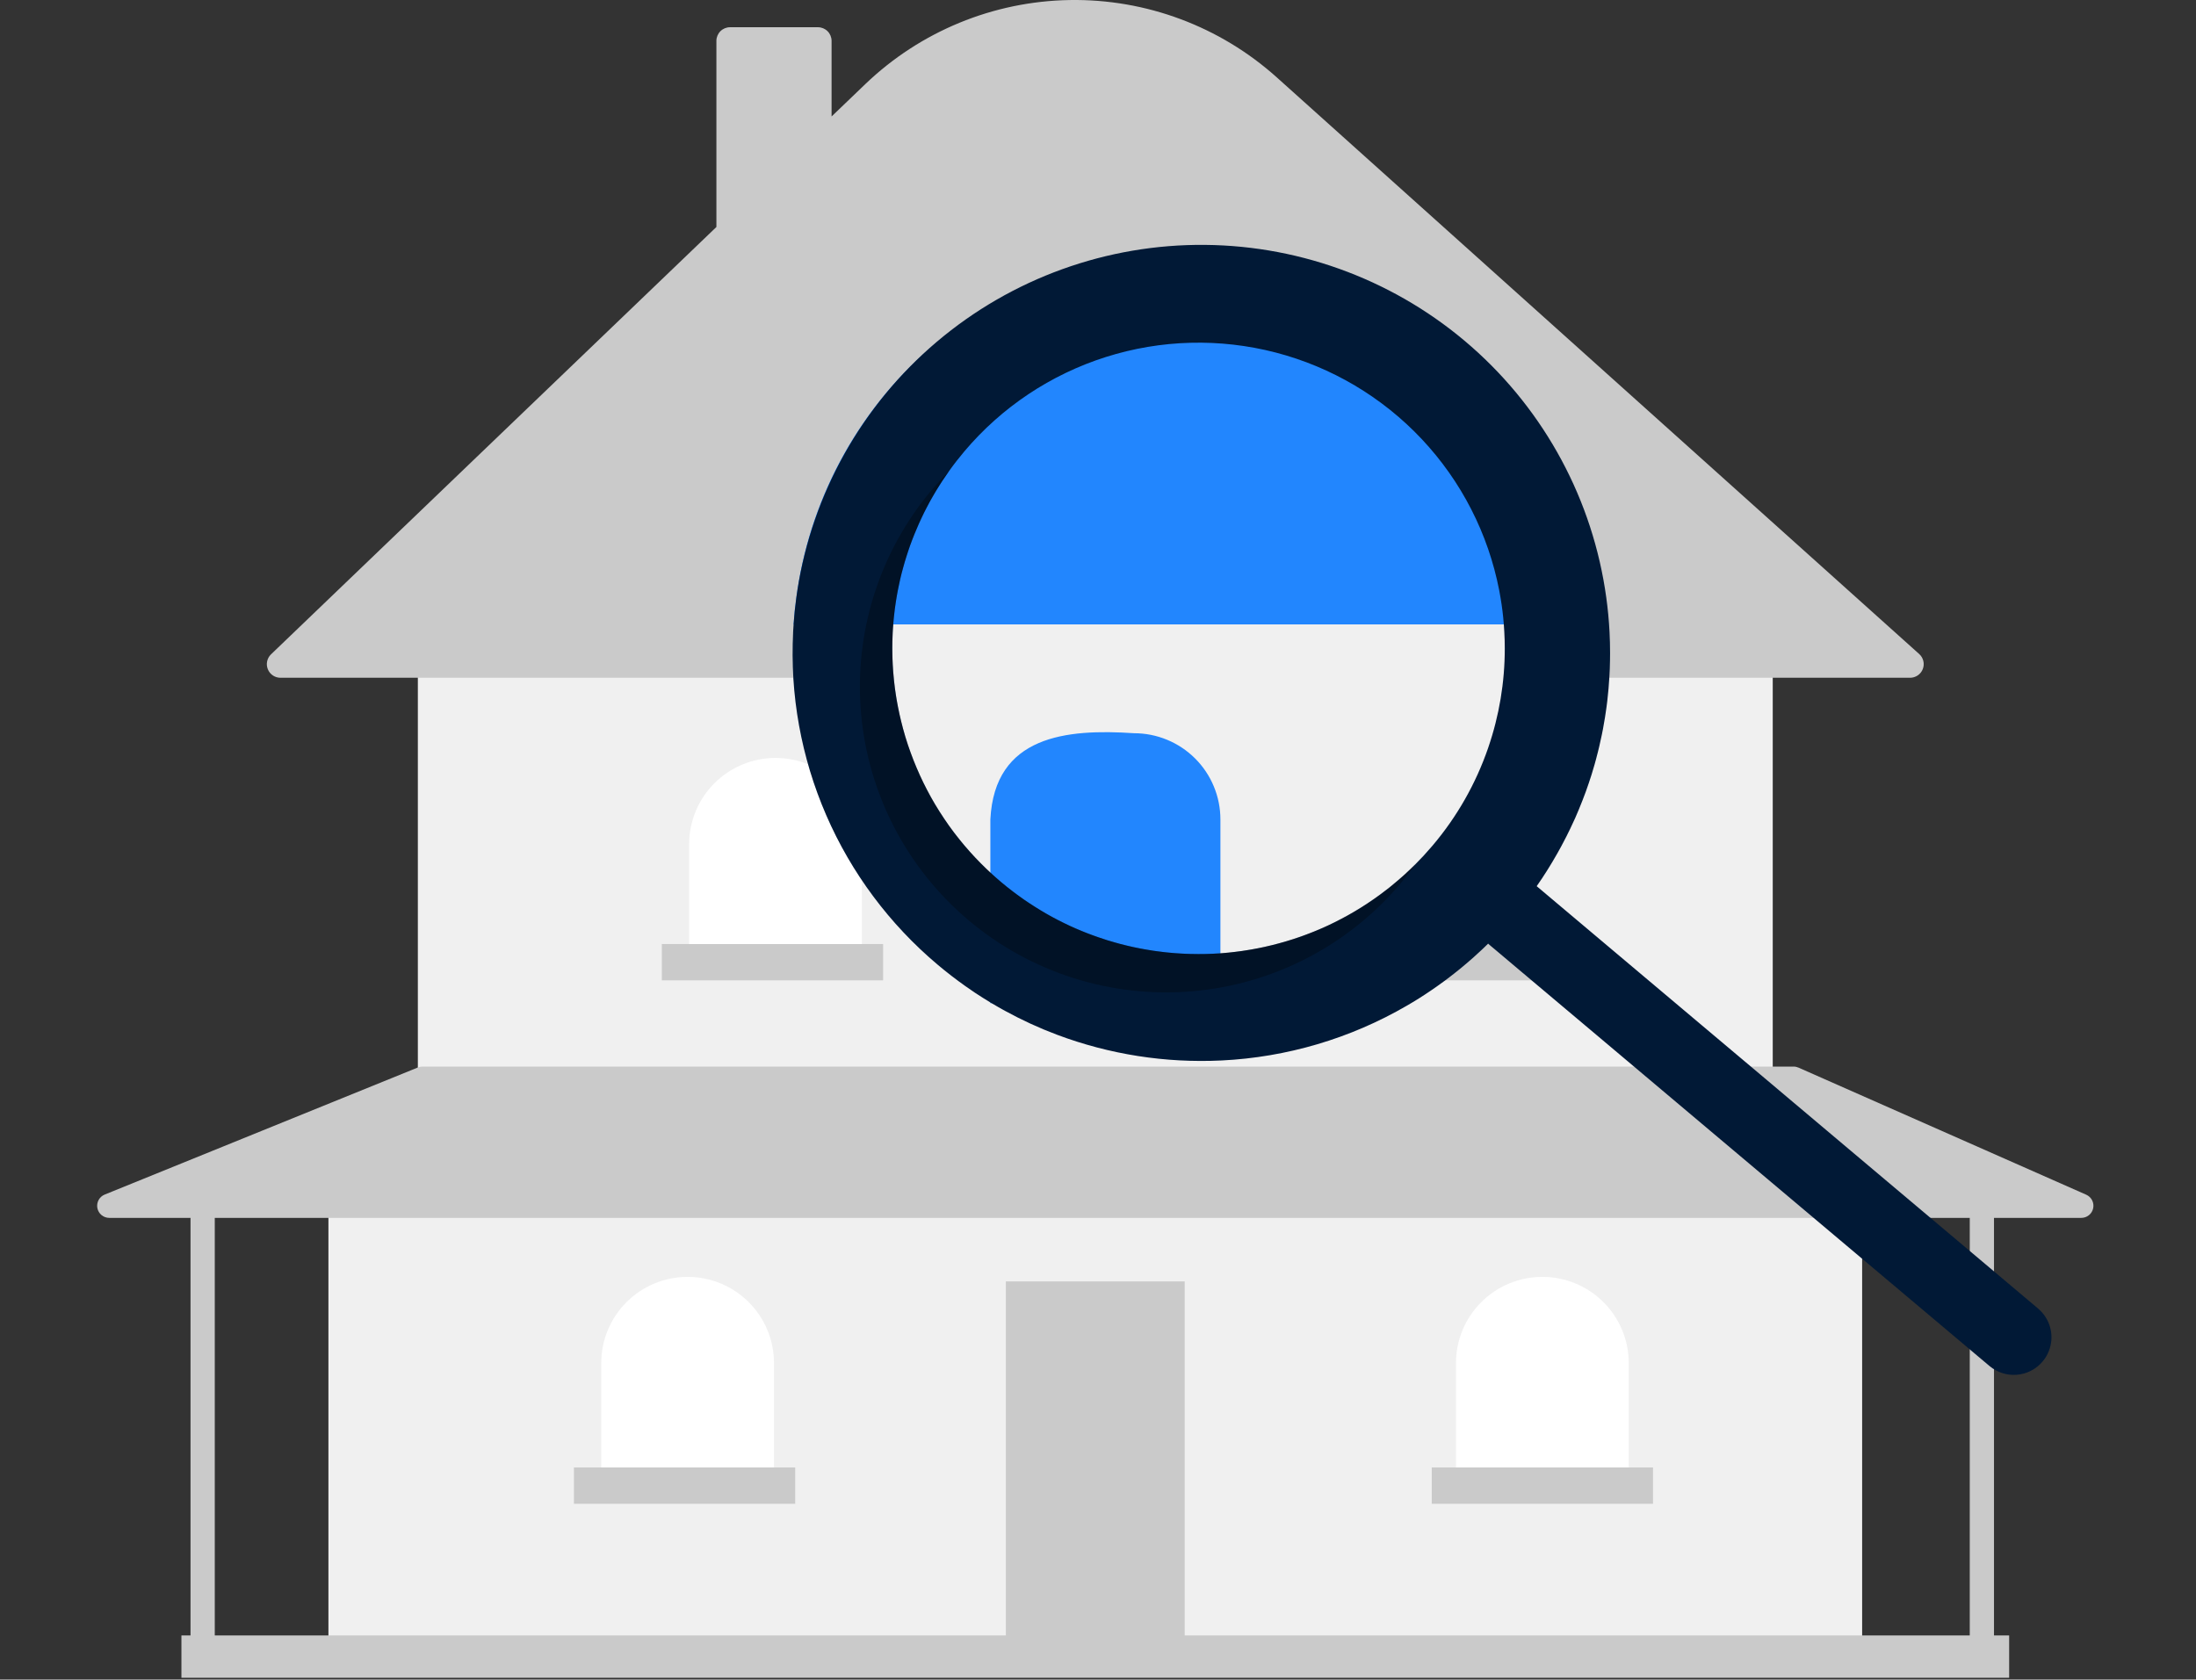 <svg width="183" height="140" viewBox="0 0 183 140" fill="none" xmlns="http://www.w3.org/2000/svg">
<rect x="0" y="0" width="183" height="140" fill="#333333" stroke="none"/>
<path d="M155.178 98.988H27.369V136.818H155.178V98.988Z" fill="#F0F0F0"/>
<path d="M98.725 106.809H83.822V136.821H98.725V106.809Z" fill="#CACACA"/>
<path d="M147.728 54.348H34.821V89.151H147.728V54.348Z" fill="#F0F0F0"/>
<path d="M159.173 56.493H23.373C23.146 56.493 22.925 56.425 22.737 56.299C22.549 56.172 22.403 55.992 22.319 55.782C22.234 55.572 22.214 55.342 22.262 55.12C22.309 54.899 22.422 54.697 22.585 54.54L59.7 18.92V3.405C59.7 3.104 59.82 2.815 60.033 2.603C60.246 2.39 60.535 2.27 60.836 2.27H68.161C68.463 2.27 68.751 2.39 68.965 2.603C69.178 2.815 69.297 3.104 69.298 3.405V9.708L72.101 7.018C76.688 2.615 82.775 0.109 89.137 0.003C95.499 -0.102 101.665 2.2 106.396 6.448L159.933 54.514C160.104 54.668 160.224 54.869 160.278 55.093C160.332 55.316 160.316 55.55 160.234 55.764C160.152 55.979 160.006 56.163 159.817 56.293C159.627 56.423 159.403 56.493 159.173 56.493Z" fill="#CACACA"/>
<path d="M64.626 63.176C65.572 63.176 66.508 63.362 67.381 63.723C68.255 64.084 69.048 64.614 69.717 65.281C70.385 65.948 70.915 66.741 71.277 67.613C71.639 68.485 71.825 69.42 71.825 70.364V80.073H57.428V70.364C57.428 69.42 57.614 68.485 57.976 67.613C58.337 66.741 58.868 65.948 59.536 65.281C60.205 64.614 60.998 64.084 61.872 63.723C62.745 63.362 63.681 63.176 64.626 63.176Z" fill="white"/>
<path d="M91.274 63.305C93.183 63.305 95.014 64.062 96.364 65.41C97.714 66.758 98.473 68.586 98.473 70.492V80.202H84.075V70.492C84.075 68.586 84.834 66.758 86.184 65.41C87.534 64.062 89.365 63.305 91.274 63.305Z" fill="white"/>
<path d="M117.921 63.43C119.831 63.43 121.662 64.187 123.012 65.535C124.362 66.883 125.12 68.711 125.12 70.617V80.327H110.723V70.617C110.723 68.711 111.481 66.883 112.831 65.535C114.181 64.187 116.012 63.43 117.921 63.43Z" fill="white"/>
<path d="M128.53 106.43C130.439 106.43 132.27 107.187 133.62 108.535C134.97 109.883 135.729 111.711 135.729 113.617V123.327H121.331V113.617C121.331 111.711 122.089 109.883 123.44 108.535C124.79 107.187 126.621 106.43 128.53 106.43Z" fill="white"/>
<path d="M57.301 106.43C59.211 106.43 61.042 107.187 62.392 108.535C63.742 109.883 64.5 111.711 64.5 113.617V123.327H50.103V113.617C50.103 112.674 50.289 111.739 50.651 110.867C51.012 109.995 51.543 109.202 52.211 108.535C52.88 107.867 53.673 107.338 54.547 106.977C55.42 106.616 56.356 106.43 57.301 106.43Z" fill="white"/>
<path d="M173.851 99.581L149.876 88.989C149.747 88.932 149.608 88.902 149.467 88.902H35.203C35.073 88.902 34.944 88.927 34.823 88.977L8.726 99.569C8.508 99.657 8.329 99.818 8.217 100.024C8.106 100.229 8.07 100.468 8.114 100.697C8.159 100.927 8.283 101.134 8.464 101.282C8.645 101.431 8.872 101.512 9.106 101.512H15.877V136.316H15.119V139.847H167.429V136.316H166.166V101.512H173.442C173.674 101.512 173.899 101.433 174.079 101.287C174.259 101.141 174.383 100.939 174.431 100.712C174.479 100.486 174.447 100.25 174.342 100.044C174.236 99.838 174.063 99.675 173.851 99.581ZM164.146 136.316H17.898V101.512H164.146V136.316Z" fill="#CACACA"/>
<path d="M73.592 78.688H55.153V81.714H73.592V78.688Z" fill="#CACACA"/>
<path d="M100.619 78.688H82.181V81.714H100.619V78.688Z" fill="#CACACA"/>
<path d="M127.647 78.688H109.208V81.714H127.647V78.688Z" fill="#CACACA"/>
<path d="M137.751 122.316H119.312V125.343H137.751V122.316Z" fill="#CACACA"/>
<path d="M66.267 122.316H47.828V125.343H66.267V122.316Z" fill="#CACACA"/>
<path d="M132.936 53.83C132.936 54.028 132.933 54.229 132.93 54.427C132.926 54.665 132.92 54.9 132.911 55.138C132.902 55.345 132.892 55.549 132.88 55.753C132.843 56.436 132.784 57.116 132.704 57.799C132.685 57.972 132.663 58.142 132.639 58.315C132.62 58.448 132.601 58.584 132.58 58.719C132.558 58.871 132.536 59.022 132.512 59.174C132.462 59.495 132.406 59.817 132.344 60.138C132.314 60.299 132.283 60.459 132.249 60.62C132.184 60.938 132.112 61.26 132.038 61.578C132.032 61.603 132.026 61.631 132.02 61.656C131.982 61.813 131.945 61.968 131.905 62.125C131.893 62.172 131.883 62.215 131.868 62.261C131.84 62.379 131.809 62.496 131.778 62.614C131.735 62.777 131.691 62.938 131.645 63.102C131.571 63.355 131.496 63.606 131.419 63.859C131.409 63.885 131.401 63.912 131.394 63.939C131.246 64.418 131.088 64.891 130.915 65.361C130.825 65.608 130.729 65.859 130.633 66.106C130.537 66.353 130.438 66.6 130.336 66.844C130.237 67.082 130.135 67.32 130.032 67.555C130.008 67.611 129.983 67.667 129.955 67.722C129.847 67.966 129.735 68.204 129.621 68.442C129.618 68.445 129.618 68.451 129.615 68.455C129.525 68.646 129.429 68.838 129.333 69.026C129.333 69.032 129.331 69.038 129.327 69.042C129.234 69.227 129.138 69.413 129.039 69.595L128.881 69.895L128.862 69.929C128.664 70.297 128.46 70.661 128.243 71.023C128.197 71.103 128.151 71.183 128.104 71.261C128.058 71.341 128.008 71.421 127.959 71.499C127.928 71.554 127.894 71.61 127.856 71.666C127.791 71.771 127.726 71.879 127.658 71.984C127.646 72.006 127.63 72.027 127.618 72.049C127.5 72.231 127.383 72.41 127.265 72.593C127.12 72.812 126.971 73.029 126.82 73.245L123.458 78.616L123.313 78.496L123.272 78.459H123.269L123.136 78.347L122.771 78.038C122.66 78.146 122.551 78.255 122.44 78.36C122.396 78.403 122.35 78.443 122.307 78.486C122.273 78.517 122.242 78.548 122.208 78.579C116.396 84.246 108.666 87.527 100.547 87.773H100.538C94.392 87.942 88.308 86.508 82.886 83.614C82.765 83.552 82.647 83.49 82.53 83.419C81.824 83.036 81.134 82.631 80.456 82.198C80.453 82.195 80.45 82.195 80.447 82.192C79.66 81.635 78.893 81.042 78.144 80.412C74.125 77.03 70.946 72.764 68.856 67.95C66.765 63.135 65.82 57.903 66.094 52.662C66.103 52.455 66.116 52.251 66.131 52.044C66.181 51.296 66.257 50.551 66.36 49.809C66.388 49.602 66.419 49.395 66.45 49.191H132.62C132.75 50.137 132.84 51.088 132.889 52.044C132.92 52.641 132.936 53.234 132.936 53.83Z" fill="#F0F0F0"/>
<path d="M132.62 49.192C131.428 41.282 127.434 34.061 121.363 28.843C115.291 23.624 107.546 20.754 99.535 20.754C91.523 20.754 83.778 23.624 77.707 28.843C71.635 34.061 67.641 41.282 66.45 49.192C66.419 49.396 66.388 49.603 66.36 49.81C66.258 50.552 66.181 51.297 66.131 52.045H132.889C132.839 51.09 132.75 50.139 132.62 49.192Z" fill="#2286FE"/>
<path d="M101.701 83.614H82.53V68.302C82.884 61.304 88.874 60.739 94.503 61.115C95.448 61.115 96.384 61.3 97.257 61.662C98.131 62.023 98.924 62.552 99.593 63.22C100.261 63.887 100.792 64.679 101.153 65.552C101.515 66.424 101.701 67.358 101.701 68.302V83.614Z" fill="#2286FE"/>
<path d="M82.529 72.727V72.73C82.529 72.733 82.532 72.733 82.535 72.733L82.529 72.727ZM74.819 49.193C74.806 49.27 74.791 49.347 74.778 49.425C74.791 49.347 74.806 49.27 74.822 49.193H74.819ZM74.435 52.046C74.426 52.163 74.416 52.28 74.41 52.398C74.416 52.28 74.426 52.163 74.438 52.046C74.438 52.024 74.439 52.002 74.441 51.981C74.438 52.002 74.438 52.024 74.435 52.046ZM82.529 72.73C82.529 72.733 82.532 72.733 82.535 72.733L82.529 72.727V72.73ZM74.819 49.193C74.806 49.27 74.791 49.347 74.778 49.425C74.791 49.347 74.806 49.27 74.822 49.193H74.819ZM74.41 52.398C74.416 52.28 74.426 52.163 74.438 52.046C74.438 52.024 74.439 52.002 74.441 51.981C74.438 52.002 74.438 52.024 74.435 52.046C74.426 52.163 74.416 52.28 74.41 52.398ZM170.034 109.251C169.974 109.187 169.91 109.127 169.843 109.072L169.839 109.068L154.512 96.153L154.116 95.82L152.608 94.549L152.231 94.231L150.083 92.42L149.494 91.925L148.278 90.899L147.656 90.374L141.787 85.432L138.423 82.598L137.971 82.218L128.057 73.865C128.208 73.648 128.357 73.432 128.503 73.213C128.62 73.03 128.738 72.851 128.855 72.668C128.868 72.647 128.883 72.625 128.896 72.604C128.964 72.499 129.029 72.39 129.094 72.285C129.131 72.23 129.165 72.174 129.196 72.118C129.245 72.041 129.295 71.961 129.341 71.88C129.388 71.803 129.434 71.723 129.481 71.642C129.697 71.281 129.902 70.916 130.1 70.549L130.118 70.514L130.276 70.215C130.375 70.032 130.471 69.847 130.564 69.662C130.568 69.657 130.57 69.652 130.57 69.646C130.666 69.457 130.762 69.266 130.852 69.074C130.855 69.071 130.855 69.065 130.858 69.062C130.973 68.824 131.084 68.586 131.192 68.342C131.22 68.286 131.245 68.231 131.27 68.175C131.372 67.94 131.474 67.702 131.573 67.464C131.675 67.22 131.774 66.973 131.87 66.725C131.966 66.478 132.062 66.228 132.152 65.981C132.322 65.508 132.482 65.034 132.632 64.559C132.638 64.532 132.647 64.505 132.656 64.479C132.734 64.225 132.808 63.975 132.882 63.721C132.929 63.558 132.972 63.397 133.015 63.233C133.046 63.116 133.077 62.998 133.105 62.881C133.121 62.835 133.13 62.791 133.142 62.745C133.183 62.587 133.22 62.433 133.257 62.275C133.263 62.25 133.269 62.223 133.275 62.198C133.35 61.88 133.421 61.558 133.486 61.24C133.52 61.079 133.551 60.918 133.582 60.758C133.641 60.436 133.699 60.115 133.749 59.794C133.774 59.642 133.795 59.491 133.817 59.339C133.839 59.203 133.857 59.067 133.876 58.934C133.901 58.761 133.922 58.591 133.941 58.418C134.021 57.735 134.08 57.055 134.117 56.372C134.13 56.168 134.139 55.964 134.148 55.757C134.158 55.519 134.164 55.284 134.167 55.047C134.17 54.849 134.173 54.648 134.173 54.45C134.173 53.853 134.158 53.26 134.127 52.664C134.077 51.709 133.987 50.758 133.857 49.811C132.748 41.718 128.76 34.295 122.62 28.896C116.481 23.498 108.601 20.487 100.421 20.412C92.241 20.337 84.307 23.203 78.069 28.488C71.831 33.773 67.707 41.122 66.449 49.193C66.418 49.397 66.387 49.604 66.359 49.811C66.257 50.553 66.181 51.298 66.13 52.046C66.115 52.253 66.103 52.457 66.093 52.664C65.819 57.904 66.764 63.137 68.855 67.951C70.945 72.766 74.124 77.031 78.143 80.413C78.892 81.044 79.66 81.637 80.446 82.194C80.449 82.197 80.452 82.197 80.455 82.2C80.718 82.385 80.981 82.567 81.248 82.747C81.671 83.025 82.099 83.297 82.529 83.556C82.563 83.575 82.597 83.597 82.631 83.615C83.002 83.838 83.377 84.051 83.752 84.258H83.755C85.149 85.023 86.596 85.688 88.085 86.248C92.454 87.889 97.113 88.619 101.775 88.393H101.784C107.226 88.13 112.524 86.565 117.233 83.828C117.917 83.433 118.592 83.009 119.251 82.558C119.415 82.447 119.582 82.332 119.743 82.218C119.941 82.079 120.139 81.934 120.337 81.789C120.34 81.789 120.34 81.785 120.344 81.785C120.358 81.773 120.374 81.762 120.39 81.751C120.523 81.65 120.659 81.548 120.789 81.449C120.823 81.424 120.857 81.399 120.891 81.371C120.9 81.365 120.909 81.358 120.916 81.35C120.993 81.294 121.068 81.232 121.145 81.174C121.223 81.115 121.297 81.053 121.374 80.991C121.387 80.983 121.4 80.974 121.411 80.963C121.498 80.892 121.585 80.824 121.671 80.753C121.761 80.682 121.848 80.608 121.931 80.537C122.018 80.466 122.102 80.395 122.188 80.321C122.263 80.259 122.34 80.194 122.414 80.126C122.439 80.107 122.461 80.086 122.485 80.064C122.495 80.055 122.505 80.047 122.516 80.039C122.618 79.953 122.718 79.863 122.817 79.774C122.841 79.752 122.863 79.73 122.888 79.709C123.039 79.573 123.191 79.437 123.34 79.295C123.374 79.264 123.411 79.23 123.445 79.199C123.479 79.168 123.51 79.137 123.544 79.106C123.587 79.063 123.634 79.023 123.677 78.979C123.788 78.874 123.897 78.766 124.008 78.658L124.373 78.967L124.507 79.078H124.51L124.55 79.115L124.695 79.236L126.856 81.059L126.902 81.099L126.939 81.127L127.184 81.334L127.673 81.748L128.162 82.159L128.233 82.218L130.508 84.134L130.824 84.4L133.019 86.248L144.378 95.82L144.774 96.153L160.322 109.251L164.308 112.61L165.791 113.859C166.106 114.125 166.47 114.326 166.862 114.451C167.255 114.577 167.669 114.623 168.079 114.589C168.49 114.555 168.89 114.44 169.256 114.251C169.623 114.062 169.948 113.803 170.214 113.488C170.437 113.227 170.613 112.93 170.737 112.61C170.962 112.043 171.015 111.423 170.89 110.825C170.765 110.228 170.468 109.681 170.034 109.251ZM80.375 37.61C83.48 33.936 87.563 31.214 92.152 29.758C96.741 28.302 101.648 28.173 106.308 29.384C110.967 30.596 115.189 33.099 118.484 36.604C121.779 40.109 124.014 44.473 124.931 49.193C124.971 49.4 125.008 49.604 125.042 49.811C125.169 50.55 125.262 51.298 125.318 52.046C125.333 52.253 125.348 52.457 125.358 52.664C125.386 53.127 125.398 53.594 125.398 54.057C125.4 56.87 124.933 59.662 124.018 62.322V62.325C122.994 65.306 121.423 68.071 119.384 70.477C119.341 70.527 119.297 70.579 119.251 70.629C118.842 71.111 118.412 71.575 117.969 72.016C117.966 72.02 117.963 72.026 117.96 72.029C117.808 72.18 117.654 72.335 117.499 72.477C117.183 72.783 116.861 73.073 116.533 73.352C116.041 73.781 115.537 74.184 115.02 74.56C114.846 74.687 114.673 74.81 114.497 74.934C114.323 75.058 114.147 75.175 113.97 75.292C113.617 75.527 113.258 75.753 112.896 75.966C112.717 76.074 112.531 76.179 112.348 76.281C112.166 76.386 111.98 76.485 111.794 76.581C111.609 76.68 111.423 76.776 111.234 76.868C110.86 77.057 110.482 77.233 110.098 77.397C109.906 77.484 109.714 77.564 109.522 77.638C109.402 77.688 109.284 77.737 109.163 77.78C109.116 77.802 109.068 77.821 109.018 77.836C108.953 77.864 108.888 77.888 108.823 77.91C108.802 77.92 108.78 77.928 108.758 77.935C108.625 77.987 108.495 78.034 108.359 78.08C108.164 78.151 107.969 78.216 107.771 78.278C107.573 78.343 107.377 78.404 107.179 78.46C106.981 78.522 106.78 78.578 106.582 78.63C106.381 78.686 106.183 78.738 105.982 78.785C105.768 78.84 105.554 78.89 105.338 78.936C105.149 78.979 104.963 79.016 104.774 79.05C104.598 79.088 104.419 79.118 104.242 79.149C103.994 79.193 103.747 79.233 103.496 79.267C103.36 79.288 103.227 79.307 103.091 79.319C103.032 79.329 102.976 79.335 102.92 79.341C102.747 79.366 102.574 79.384 102.403 79.4C102.357 79.403 102.314 79.409 102.27 79.412C102.082 79.431 101.89 79.446 101.701 79.462C101.295 79.489 100.893 79.508 100.488 79.517C100.283 79.52 100.076 79.523 99.871 79.523C99.667 79.523 99.463 79.52 99.259 79.514C99.259 79.514 99.259 79.517 99.256 79.514C99.252 79.517 99.252 79.517 99.249 79.514L99.248 79.515L99.246 79.515L99.245 79.515L99.243 79.514C99.233 79.517 99.222 79.517 99.212 79.514C99.067 79.514 98.921 79.508 98.779 79.499C98.674 79.496 98.565 79.492 98.457 79.483C98.312 79.477 98.166 79.468 98.021 79.455C97.974 79.455 97.928 79.449 97.881 79.446C97.86 79.445 97.838 79.444 97.816 79.44C97.668 79.427 97.516 79.415 97.368 79.4C97.293 79.394 97.216 79.387 97.141 79.378C96.916 79.353 96.69 79.326 96.467 79.295C96.213 79.264 95.959 79.227 95.709 79.18C95.591 79.165 95.476 79.143 95.362 79.122C95.21 79.097 95.058 79.069 94.907 79.038C94.749 79.007 94.591 78.976 94.433 78.939C94.306 78.911 94.176 78.884 94.049 78.853C93.987 78.84 93.926 78.825 93.867 78.809C93.542 78.732 93.22 78.649 92.901 78.556C92.7 78.5 92.499 78.442 92.301 78.38C92.028 78.296 91.759 78.207 91.49 78.111C91.384 78.077 91.282 78.04 91.177 78C91.072 77.966 90.97 77.925 90.864 77.885C90.769 77.851 90.672 77.814 90.58 77.777C90.425 77.719 90.273 77.657 90.121 77.595C89.809 77.468 89.502 77.335 89.196 77.193C89.023 77.11 88.849 77.029 88.679 76.946C88.007 76.621 87.346 76.261 86.695 75.864C86.534 75.768 86.373 75.666 86.212 75.564C86.011 75.441 85.816 75.311 85.621 75.181C85.513 75.107 85.407 75.036 85.302 74.962C85.107 74.826 84.915 74.687 84.727 74.548C84.627 74.477 84.528 74.402 84.433 74.328C84.089 74.069 83.751 73.797 83.42 73.519C83.263 73.386 83.105 73.25 82.95 73.111C82.885 73.055 82.82 72.996 82.755 72.937C82.681 72.87 82.606 72.805 82.535 72.733L82.529 72.727C82.421 72.631 82.312 72.529 82.207 72.427C82.043 72.273 81.882 72.115 81.727 71.955C81.566 71.797 81.412 71.633 81.26 71.473C81.105 71.312 80.957 71.148 80.811 70.981C80.662 70.817 80.517 70.65 80.375 70.481C80.235 70.32 80.099 70.153 79.969 69.989C79.653 69.6 79.352 69.203 79.065 68.799C78.932 68.614 78.805 68.428 78.681 68.24C78.549 68.048 78.421 67.854 78.301 67.659C78.174 67.464 78.053 67.266 77.936 67.066C77.933 67.059 77.928 67.052 77.923 67.047C77.691 66.654 77.468 66.259 77.261 65.857C77.047 65.449 76.846 65.037 76.657 64.621C76.561 64.414 76.469 64.204 76.382 63.993C76.202 63.57 76.035 63.147 75.88 62.717C75.803 62.51 75.732 62.303 75.661 62.093C75.658 62.079 75.654 62.065 75.648 62.053C75.506 61.626 75.376 61.197 75.261 60.764C75.258 60.758 75.258 60.752 75.255 60.745C75.196 60.532 75.141 60.319 75.091 60.103C75.041 59.914 74.998 59.725 74.958 59.534C74.912 59.321 74.865 59.107 74.825 58.891C74.803 58.78 74.782 58.669 74.763 58.557C74.744 58.465 74.729 58.369 74.713 58.276C74.698 58.183 74.683 58.087 74.667 57.992C74.636 57.803 74.608 57.615 74.583 57.426C74.552 57.204 74.528 56.981 74.503 56.755C74.475 56.487 74.45 56.218 74.429 55.946C74.413 55.764 74.404 55.578 74.395 55.393C74.385 55.223 74.376 55.053 74.373 54.883C74.37 54.874 74.37 54.864 74.373 54.855L74.372 54.853L74.372 54.852L74.372 54.85L74.373 54.849C74.37 54.846 74.37 54.846 74.373 54.843L74.372 54.841L74.372 54.839L74.372 54.838L74.373 54.836C74.37 54.768 74.367 54.7 74.367 54.632C74.361 54.431 74.358 54.231 74.358 54.03C74.358 53.847 74.361 53.668 74.364 53.486C74.37 53.232 74.379 52.979 74.391 52.725C74.391 52.67 74.398 52.617 74.401 52.562C74.404 52.506 74.407 52.453 74.41 52.398C74.416 52.28 74.426 52.163 74.438 52.046C74.438 52.024 74.439 52.002 74.441 51.981C74.45 51.848 74.463 51.715 74.475 51.582C74.5 51.316 74.531 51.047 74.565 50.782C74.583 50.649 74.599 50.516 74.621 50.383C74.633 50.29 74.648 50.194 74.664 50.099C74.676 50.003 74.692 49.907 74.71 49.811C74.732 49.684 74.754 49.555 74.778 49.425C74.791 49.347 74.806 49.27 74.822 49.193C74.881 48.884 74.945 48.575 75.017 48.266C75.088 47.954 75.168 47.645 75.255 47.336C75.339 47.023 75.431 46.711 75.531 46.399C75.577 46.242 75.626 46.087 75.682 45.933C75.784 45.62 75.893 45.311 76.013 45.005C76.069 44.854 76.128 44.7 76.193 44.548C76.317 44.242 76.447 43.936 76.58 43.636C76.648 43.485 76.716 43.334 76.79 43.182C76.93 42.882 77.075 42.583 77.233 42.289C77.385 41.989 77.549 41.696 77.716 41.405C77.883 41.114 78.056 40.824 78.239 40.537C78.323 40.394 78.415 40.249 78.511 40.11C78.697 39.826 78.892 39.541 79.09 39.263C79.49 38.701 79.92 38.148 80.375 37.61ZM74.435 52.046C74.426 52.163 74.416 52.28 74.41 52.398C74.416 52.28 74.426 52.163 74.438 52.046C74.438 52.024 74.439 52.002 74.441 51.981C74.438 52.002 74.438 52.024 74.435 52.046ZM74.819 49.193C74.806 49.27 74.791 49.347 74.778 49.425C74.791 49.347 74.806 49.27 74.822 49.193H74.819ZM82.529 72.727V72.73C82.529 72.733 82.532 72.733 82.535 72.733L82.529 72.727Z" fill="#011936"/>
<path opacity="0.3" d="M83.42 73.517C78.524 69.392 75.361 63.579 74.559 57.233C73.756 50.887 75.374 44.472 79.089 39.262C78.601 39.752 78.129 40.266 77.674 40.803C75.513 43.361 73.877 46.318 72.861 49.507C71.844 52.695 71.466 56.053 71.749 59.387C72.032 62.721 72.97 65.967 74.509 68.94C76.049 71.912 78.159 74.553 80.721 76.711C85.894 81.069 92.589 83.197 99.333 82.626C106.077 82.056 112.318 78.834 116.683 73.669C117.138 73.131 117.566 72.58 117.967 72.016C113.448 76.55 107.387 79.221 100.987 79.499C94.587 79.777 88.316 77.642 83.42 73.517Z" fill="black"/>
</svg>
